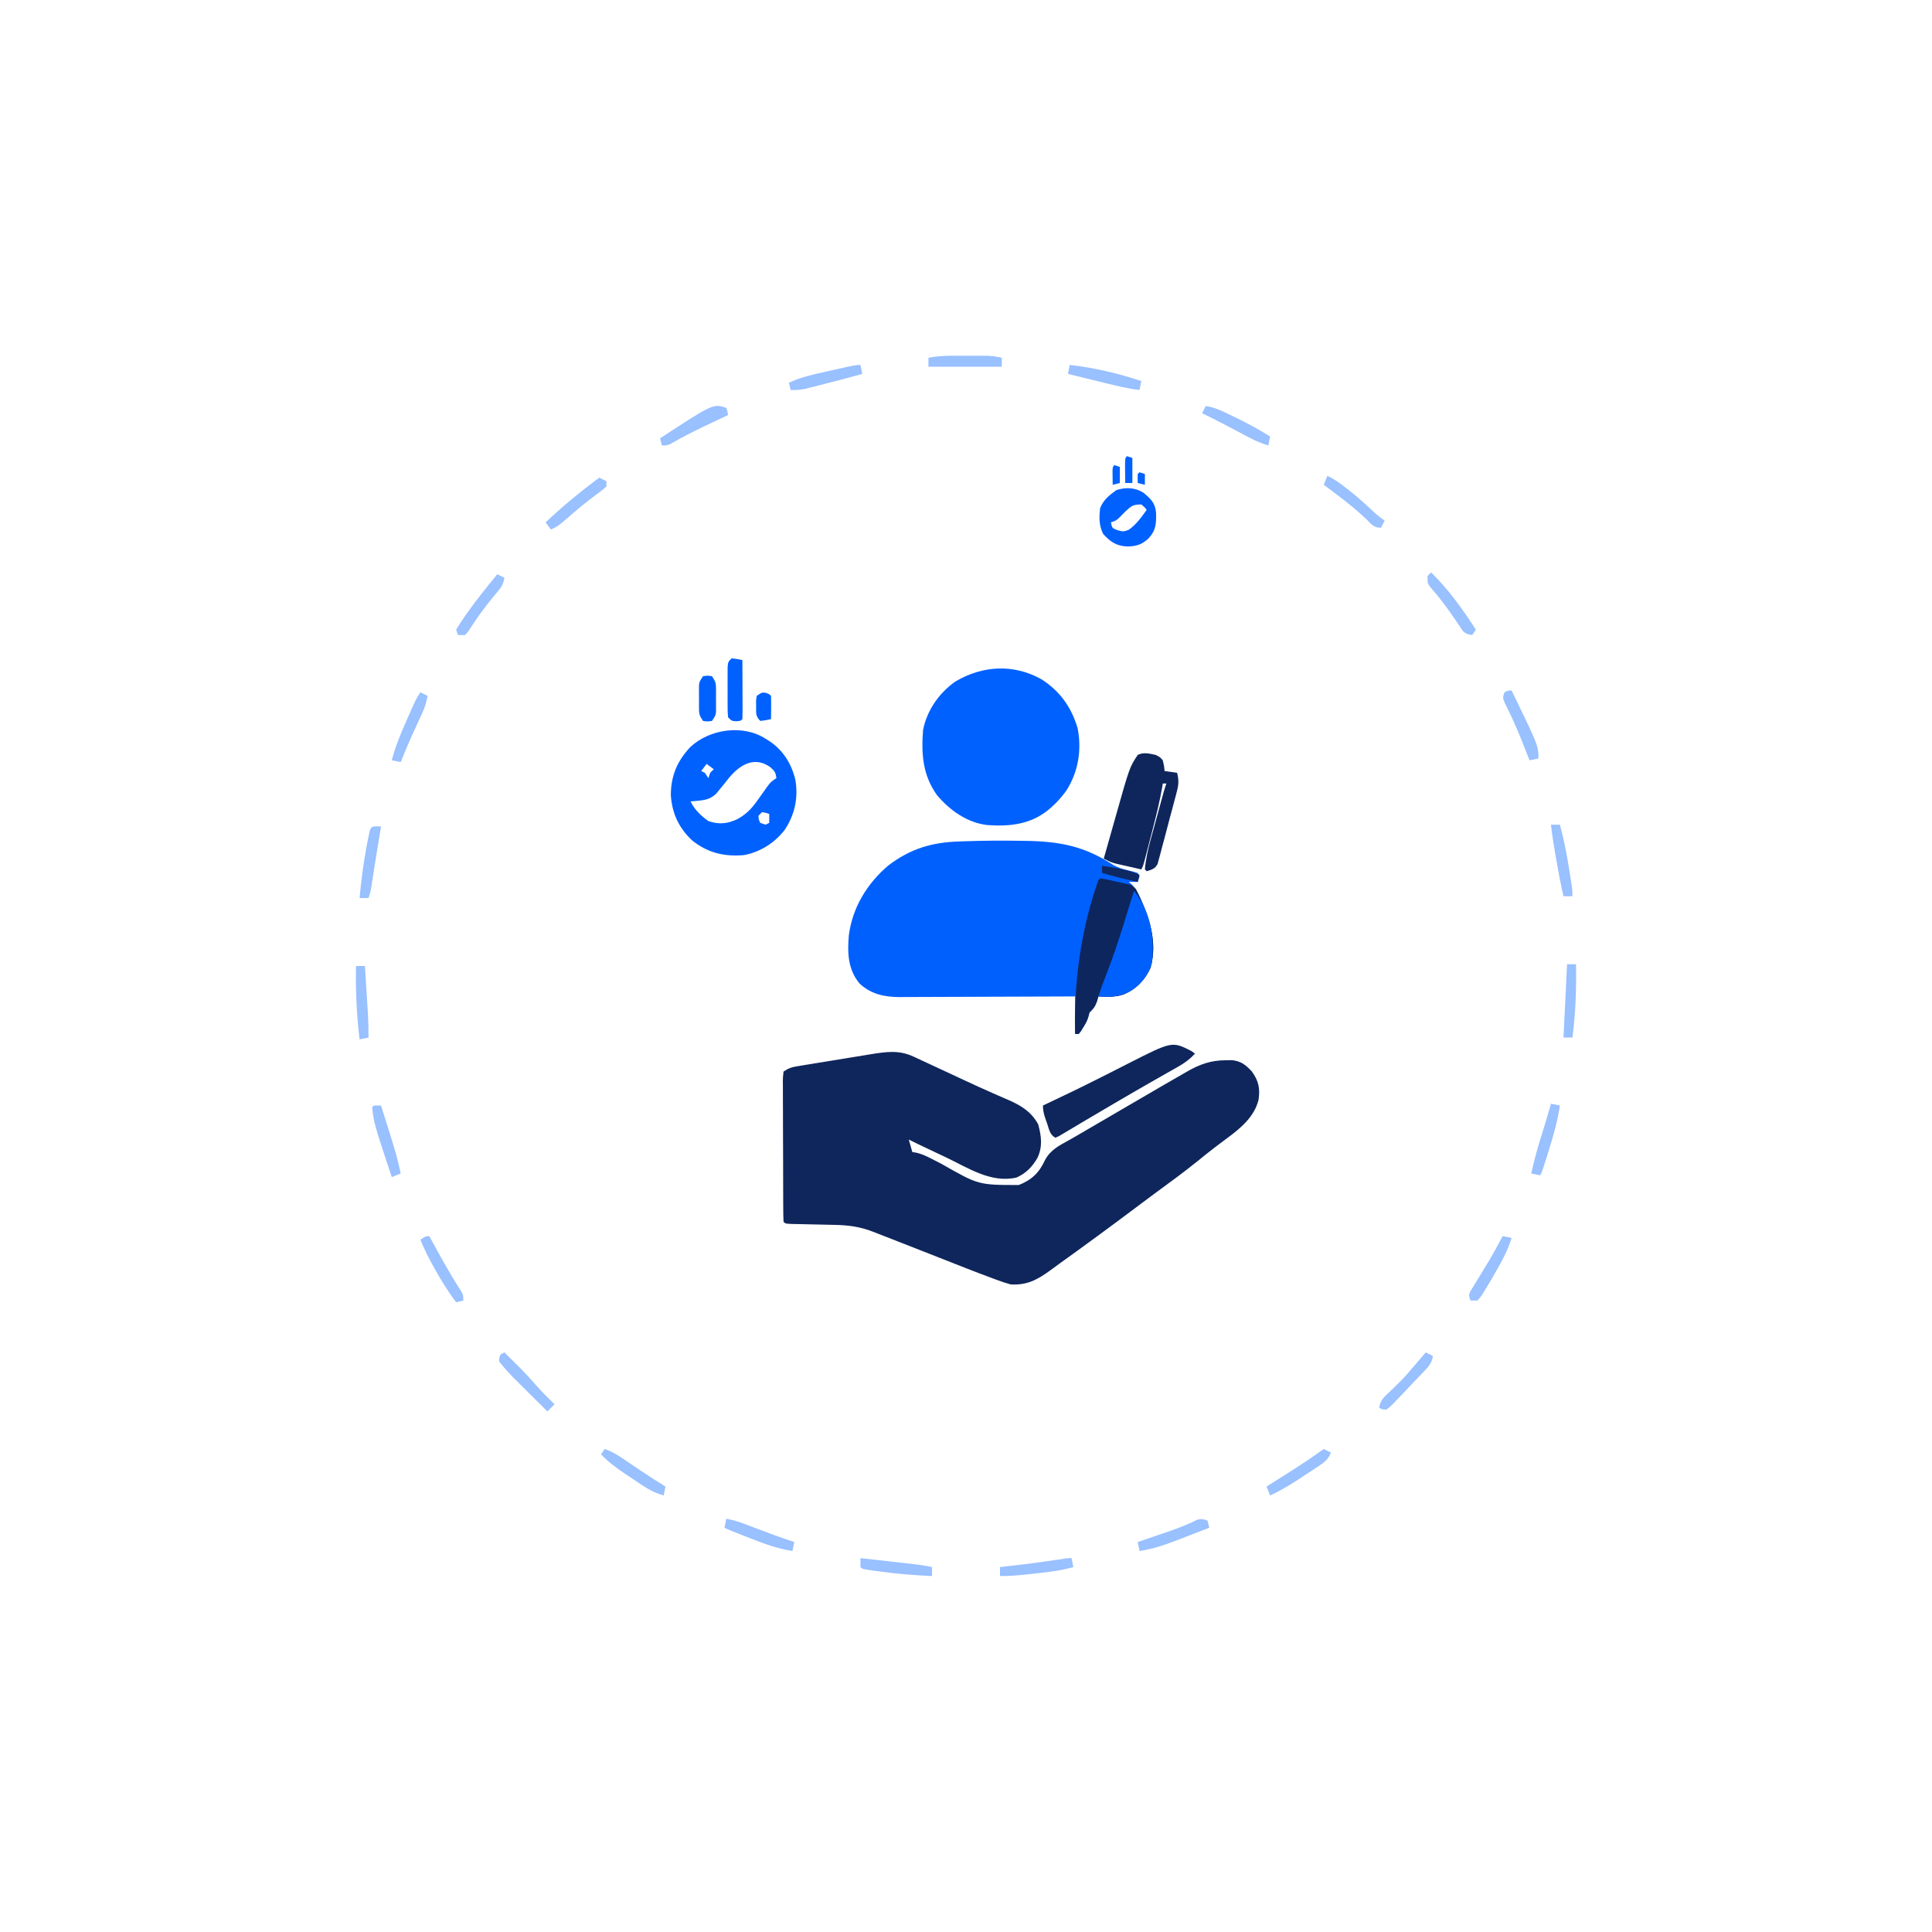 <?xml version="1.0" encoding="UTF-8"?>
<svg version="1.1" xmlns="http://www.w3.org/2000/svg" width="1080" height="1080">
<path d="M0 0 C0.991 0.455 0.991 0.455 2.002 0.919 C3.534 1.625 5.062 2.339 6.588 3.058 C9.609 4.482 12.64 5.884 15.672 7.285 C19.849 9.217 24.022 11.157 28.19 13.109 C33.482 15.584 38.792 18.008 44.145 20.352 C45.227 20.831 46.31 21.31 47.426 21.804 C49.453 22.698 51.485 23.58 53.523 24.446 C60.418 27.508 65.972 31.081 69.625 37.867 C71.393 44.43 72.159 50.18 69.234 56.512 C66.244 61.631 62.968 65.077 57.5 67.562 C43.185 70.866 30.44 62.145 17.875 56.188 C16.317 55.452 14.758 54.716 13.199 53.98 C1.085 48.259 1.085 48.259 -2.75 46.312 C-2.09 48.623 -1.43 50.932 -0.75 53.312 C-0.033 53.426 0.684 53.539 1.422 53.656 C4.429 54.354 6.756 55.411 9.496 56.824 C10.99 57.586 10.99 57.586 12.515 58.364 C13.562 58.904 14.609 59.444 15.688 60 C36.215 71.721 36.215 71.721 58.75 71.75 C65.98 68.917 70.138 64.88 73.375 57.875 C76.474 52.049 81.381 49.665 87.023 46.554 C90.555 44.585 94.032 42.521 97.519 40.473 C100.627 38.649 103.742 36.837 106.859 35.027 C111.02 32.611 115.177 30.187 119.328 27.754 C125.294 24.259 131.269 20.781 137.25 17.312 C138.822 16.399 138.822 16.399 140.426 15.467 C143.55 13.657 146.68 11.858 149.812 10.062 C150.758 9.513 151.704 8.964 152.678 8.398 C159.879 4.296 165.969 2.028 174.375 2 C175.553 1.983 176.731 1.966 177.945 1.949 C183.023 2.507 185.465 4.491 188.938 8.125 C192.826 13.484 193.72 17.627 192.789 24.078 C190.515 33.503 182.841 39.942 175.375 45.438 C173.843 46.586 172.311 47.735 170.781 48.887 C170.017 49.461 169.252 50.035 168.465 50.626 C165.214 53.101 162.045 55.673 158.875 58.25 C150.964 64.645 142.758 70.623 134.547 76.625 C131.095 79.161 127.672 81.735 124.25 84.312 C110.006 95.024 95.633 105.559 81.149 115.944 C79.486 117.143 77.834 118.357 76.184 119.574 C69.12 124.718 63.26 127.842 54.25 127.312 C51.65 126.59 49.244 125.819 46.734 124.867 C46.009 124.602 45.284 124.336 44.537 124.062 C34.467 120.341 24.486 116.379 14.5 112.438 C6.754 109.386 -0.996 106.343 -8.75 103.312 C-9.729 102.929 -10.707 102.545 -11.716 102.15 C-14.584 101.029 -17.456 99.916 -20.328 98.805 C-21.19 98.467 -22.051 98.129 -22.939 97.781 C-30.088 95.033 -36.515 94.169 -44.176 94.031 C-45.792 93.993 -47.409 93.956 -49.025 93.918 C-51.558 93.864 -54.091 93.812 -56.623 93.76 C-59.078 93.709 -61.533 93.651 -63.988 93.594 C-64.752 93.58 -65.515 93.567 -66.302 93.553 C-71.637 93.425 -71.637 93.425 -72.75 92.312 C-72.861 89.706 -72.907 87.127 -72.911 84.52 C-72.916 83.704 -72.921 82.887 -72.926 82.046 C-72.941 79.334 -72.948 76.622 -72.953 73.91 C-72.959 72.033 -72.965 70.156 -72.97 68.279 C-72.981 64.339 -72.987 60.398 -72.99 56.458 C-72.996 51.399 -73.02 46.341 -73.048 41.282 C-73.067 37.403 -73.072 33.525 -73.074 29.647 C-73.077 27.781 -73.085 25.915 -73.098 24.05 C-73.115 21.445 -73.113 18.84 -73.106 16.235 C-73.116 15.458 -73.125 14.681 -73.134 13.881 C-73.117 11.735 -73.117 11.735 -72.75 8.312 C-69.667 6.257 -68.07 5.848 -64.488 5.259 C-62.875 4.989 -62.875 4.989 -61.23 4.714 C-60.067 4.527 -58.905 4.341 -57.707 4.148 C-55.911 3.853 -55.911 3.853 -54.078 3.552 C-51.541 3.136 -49.003 2.725 -46.465 2.316 C-42.594 1.693 -38.726 1.054 -34.857 0.414 C-32.391 0.012 -29.924 -0.389 -27.457 -0.789 C-26.305 -0.98 -25.152 -1.17 -23.965 -1.367 C-15.269 -2.751 -8.214 -3.837 0 0 Z " fill="#0F265C" transform="translate(510.75,590.688)"/>
<path d="M0 0 C1.494 0.019 1.494 0.019 3.019 0.038 C22.365 0.334 36 2.872 52.48 13.617 C55.222 15.122 57.713 15.844 60.75 16.562 C63.672 17.254 63.672 17.254 66 18 C66.33 18.66 66.66 19.32 67 20 C66.67 20.99 66.34 21.98 66 23 C64.35 23 62.7 23 61 23 C61.878 23.752 61.878 23.752 62.773 24.52 C65.582 27.648 67.008 30.841 68.625 34.688 C68.931 35.409 69.236 36.131 69.551 36.875 C73.977 47.559 76.405 59.635 73.125 71.043 C69.93 77.989 65.197 82.808 58.188 85.875 C53.521 87.443 48.865 87.269 44 87 C43.598 88.392 43.598 88.392 43.188 89.812 C42.041 92.889 41.265 93.833 39 96 C38.783 96.901 38.783 96.901 38.562 97.82 C37.923 100.299 36.916 102.082 35.562 104.25 C35.131 104.956 34.699 105.663 34.254 106.391 C33.633 107.187 33.633 107.187 33 108 C32.34 108 31.68 108 31 108 C31 101.07 31 94.14 31 87 C26.254 87.024 26.254 87.024 21.412 87.048 C10.943 87.097 0.474 87.13 -9.996 87.155 C-16.342 87.171 -22.687 87.192 -29.033 87.226 C-35.16 87.259 -41.287 87.277 -47.415 87.285 C-49.749 87.29 -52.083 87.301 -54.418 87.317 C-57.695 87.339 -60.971 87.342 -64.248 87.341 C-65.207 87.351 -66.165 87.362 -67.153 87.373 C-75.648 87.335 -83.13 85.731 -89.496 79.809 C-96.038 71.942 -96.341 62.656 -95.5 52.918 C-93.51 37.324 -85.265 23.824 -73.363 13.773 C-61.035 4.382 -49.026 0.851 -33.75 0.375 C-32.7 0.338 -31.65 0.301 -30.568 0.262 C-20.374 -0.071 -10.197 -0.17 0 0 Z " fill="#0060FE" transform="translate(570,470)"/>
<path d="M0 0 C10.385 6.658 16.644 15.406 20.25 27.25 C22.673 39.468 20.673 51.8 13.938 62.312 C11.508 65.639 8.975 68.582 5.875 71.312 C5.325 71.805 4.774 72.297 4.207 72.805 C-5.83 81.124 -17.483 82.418 -30.07 81.54 C-41.452 80.28 -51.093 73.345 -58.332 64.82 C-66.379 53.564 -67.175 41.681 -66.125 28.312 C-63.897 17.297 -57.234 7.777 -48.125 1.312 C-32.861 -7.721 -15.586 -8.667 0 0 Z " fill="#0061FF" transform="translate(582.125,379.688)"/>
<path d="M0 0 C0.694 0.424 1.387 0.848 2.102 1.285 C9.742 6.422 14.233 13.614 16.531 22.465 C18.422 32.692 16.343 42.493 10.504 51.121 C4.697 58.375 -2.858 63.165 -12 65 C-23.013 65.998 -32.562 63.756 -41.219 56.695 C-48.581 49.688 -52.268 41.74 -52.996 31.641 C-53.012 20.893 -49.5 12.474 -42.188 4.688 C-31.497 -5.457 -12.627 -8.272 0 0 Z M-20.125 21.375 C-21.092 22.576 -22.05 23.785 -23 25 C-24.033 26.278 -25.074 27.549 -26.125 28.812 C-26.581 29.376 -27.038 29.939 -27.508 30.52 C-30.535 33.523 -33.589 34.258 -37.75 34.625 C-38.549 34.7 -39.348 34.775 -40.172 34.852 C-41.077 34.925 -41.077 34.925 -42 35 C-39.628 39.744 -36.262 42.939 -32 46 C-26.03 47.99 -21.502 47.526 -15.875 44.938 C-11.095 42.321 -8.14 39.397 -5 35 C-3.993 33.602 -3.993 33.602 -2.965 32.176 C-1.574 30.245 -0.196 28.305 1.168 26.355 C3 24 3 24 6 22 C5.66 18.83 5.001 18.001 2.562 15.812 C-6.077 9.702 -13.915 14.192 -20.125 21.375 Z M-33 14 C-34.485 15.98 -34.485 15.98 -36 18 C-35.01 18.495 -35.01 18.495 -34 19 C-33.01 20.485 -33.01 20.485 -32 22 C-31.67 21.01 -31.34 20.02 -31 19 C-30.34 18.34 -29.68 17.68 -29 17 C-30.32 16.01 -31.64 15.02 -33 14 Z M-2 41 C-2.66 41.66 -3.32 42.32 -4 43 C-3.914 45.093 -3.914 45.093 -3 47 C-2.01 47.33 -1.02 47.66 0 48 C0.66 47.67 1.32 47.34 2 47 C2 45.35 2 43.7 2 42 C0.108 41.319 0.108 41.319 -2 41 Z " fill="#0061FF" transform="translate(428,413)"/>
<path d="M0 0 C3.016 0.386 5.973 1.142 8.938 1.812 C10.193 2.08 10.193 2.08 11.475 2.354 C12.276 2.532 13.077 2.711 13.902 2.895 C15.008 3.14 15.008 3.14 16.136 3.39 C18 4 18 4 20 6 C26.712 19.693 32.556 34.633 28.125 50.043 C24.93 56.989 20.197 61.808 13.188 64.875 C8.521 66.443 3.865 66.269 -1 66 C-1.268 66.928 -1.536 67.856 -1.812 68.812 C-2.959 71.889 -3.735 72.833 -6 75 C-6.144 75.601 -6.289 76.201 -6.438 76.82 C-7.077 79.299 -8.084 81.082 -9.438 83.25 C-9.869 83.956 -10.301 84.663 -10.746 85.391 C-11.16 85.922 -11.574 86.453 -12 87 C-12.66 87 -13.32 87 -14 87 C-14.807 58.318 -10.678 28.168 -1 1 C-0.67 0.67 -0.34 0.34 0 0 Z " fill="#0E265E" transform="translate(615,491)"/>
<path d="M0 0 C2.438 1.188 2.438 1.188 4 3 C4.75 6.188 4.75 6.188 5 9 C7.31 9.33 9.62 9.66 12 10 C12.955 13.72 12.967 16.236 12 19.942 C11.755 20.896 11.511 21.85 11.259 22.834 C10.849 24.36 10.849 24.36 10.43 25.918 C10.152 26.972 9.873 28.025 9.587 29.111 C8.996 31.334 8.399 33.555 7.796 35.775 C6.877 39.18 5.993 42.592 5.109 46.006 C4.531 48.165 3.95 50.323 3.367 52.48 C3.105 53.504 2.844 54.528 2.574 55.583 C2.311 56.528 2.048 57.473 1.777 58.446 C1.554 59.279 1.331 60.112 1.102 60.971 C-0.398 63.734 -2.064 64.121 -5 65 C-5.495 64.505 -5.495 64.505 -6 64 C-5.511 58.211 -4.3 52.817 -2.75 47.23 C-2.532 46.428 -2.314 45.625 -2.089 44.798 C-1.398 42.26 -0.699 39.724 0 37.188 C0.469 35.467 0.938 33.746 1.406 32.025 C4.782 19.654 4.782 19.654 6 16 C5.34 16 4.68 16 4 16 C3.909 16.585 3.817 17.169 3.723 17.771 C2.304 26.196 0.209 34.413 -1.941 42.674 C-2.569 45.088 -3.19 47.504 -3.811 49.92 C-4.208 51.458 -4.606 52.997 -5.004 54.535 C-5.189 55.256 -5.375 55.977 -5.566 56.719 C-6.884 61.768 -6.884 61.768 -8 64 C-10.752 63.381 -13.501 62.755 -16.25 62.125 C-17.027 61.951 -17.805 61.777 -18.605 61.598 C-19.36 61.424 -20.114 61.25 -20.891 61.07 C-21.582 60.913 -22.273 60.756 -22.985 60.594 C-25.148 59.956 -26.998 59.029 -29 58 C-27.37 52.218 -25.734 46.439 -24.093 40.66 C-23.537 38.698 -22.982 36.737 -22.429 34.774 C-14.567 6.895 -14.567 6.895 -10 0 C-6.743 -1.628 -3.433 -0.755 0 0 Z " fill="#0F265C" transform="translate(646,422)"/>
<path d="M0 0 C0.959 0.712 0.959 0.712 1.938 1.438 C-0.897 4.489 -3.678 6.568 -7.297 8.617 C-8.333 9.209 -9.37 9.801 -10.438 10.41 C-12.108 11.352 -12.108 11.352 -13.812 12.312 C-14.983 12.979 -16.154 13.646 -17.324 14.314 C-19.126 15.343 -20.929 16.372 -22.733 17.398 C-28.577 20.722 -34.384 24.106 -40.188 27.5 C-41.152 28.062 -42.117 28.624 -43.111 29.203 C-48.365 32.265 -53.603 35.35 -58.828 38.461 C-59.934 39.116 -61.04 39.77 -62.179 40.445 C-64.315 41.71 -66.447 42.982 -68.575 44.26 C-69.527 44.823 -70.48 45.385 -71.461 45.965 C-72.724 46.719 -72.724 46.719 -74.013 47.488 C-75.028 47.958 -75.028 47.958 -76.062 48.438 C-79.211 46.863 -79.603 43.722 -80.688 40.562 C-81.032 39.605 -81.032 39.605 -81.383 38.629 C-82.387 35.765 -83.062 33.495 -83.062 30.438 C-82.565 30.204 -82.067 29.97 -81.554 29.729 C-71.111 24.811 -60.725 19.795 -50.426 14.582 C-49.589 14.16 -48.753 13.737 -47.891 13.302 C-43.686 11.178 -39.485 9.046 -35.291 6.901 C-10.828 -5.525 -10.828 -5.525 0 0 Z " fill="#0F265C" transform="translate(666.062,587.562)"/>
<path d="M0 0 C9.195 11.501 11.378 25.714 10 40 C8.006 46.936 4.096 52.152 -2 56 C-7.867 59.215 -13.419 59.364 -20 59 C-18.891 55.529 -17.675 52.122 -16.336 48.734 C-11.132 35.544 -6.841 22.178 -2.786 8.594 C-1.912 5.71 -0.981 2.849 0 0 Z " fill="#0060FD" transform="translate(634,498)"/>
<path d="M0 0 C3.964 3.379 6.392 5.556 6.91 10.965 C7.069 16.998 6.967 20.842 2.672 25.477 C-1.028 28.906 -3.907 29.776 -8.828 29.977 C-15.249 29.715 -18.374 27.585 -22.703 22.914 C-25.002 18.051 -24.984 13.767 -24.328 8.477 C-22.526 3.87 -19.239 1.35 -15.328 -1.523 C-10.078 -3.27 -4.679 -3.062 0 0 Z M-10.328 10.477 C-11.194 11.363 -12.061 12.25 -12.953 13.164 C-15.328 15.477 -15.328 15.477 -18.328 16.477 C-17.638 19.714 -17.638 19.714 -14.641 20.852 C-11.37 21.721 -11.37 21.721 -8.391 20.664 C-4.117 17.612 -1.345 13.733 1.672 9.477 C0.423 7.893 0.423 7.893 -1.328 6.477 C-6.133 6.477 -6.857 7.344 -10.328 10.477 Z " fill="#0061FF" transform="translate(639.328,275.523)"/>
<path d="M0 0 C3.125 0.375 3.125 0.375 6 1 C6.025 5.681 6.043 10.363 6.055 15.044 C6.06 16.638 6.067 18.232 6.075 19.825 C6.088 22.112 6.093 24.398 6.098 26.684 C6.103 27.4 6.108 28.117 6.113 28.855 C6.113 30.571 6.062 32.286 6 34 C5 35 5 35 2.562 35.188 C0 35 0 35 -2 33 C-2.259 29.959 -2.259 29.959 -2.266 26.094 C-2.268 25.413 -2.269 24.733 -2.271 24.032 C-2.273 22.593 -2.269 21.153 -2.261 19.714 C-2.25 17.509 -2.261 15.303 -2.273 13.098 C-2.272 11.701 -2.27 10.303 -2.266 8.906 C-2.263 7.631 -2.261 6.355 -2.259 5.041 C-2 2 -2 2 0 0 Z " fill="#0061FF" transform="translate(409,368)"/>
<path d="M0 0 C3.706 1.648 6.81 3.971 10 6.438 C10.564 6.871 11.128 7.305 11.708 7.752 C16.397 11.415 20.804 15.337 25.129 19.42 C27.348 21.514 29.45 23.3 32 25 C31.34 26.32 30.68 27.64 30 29 C25.791 29 24.86 27.227 21.875 24.312 C14.434 17.212 6.243 11.129 -2 5 C-1.34 3.35 -0.68 1.7 0 0 Z " fill="#99C0FF" transform="translate(742,266)"/>
<path d="M0 0 C9.857 9.665 17.572 20.431 25 32 C24.34 32.99 23.68 33.98 23 35 C20.567 34.62 19.301 34.319 17.587 32.5 C17.163 31.864 16.738 31.227 16.301 30.57 C15.818 29.862 15.335 29.154 14.837 28.425 C14.334 27.666 13.831 26.907 13.312 26.125 C9.024 19.815 4.609 13.916 -0.453 8.199 C-2 6 -2 6 -2 2 C-1.34 1.34 -0.68 0.68 0 0 Z " fill="#99C0FF" transform="translate(800,320)"/>
<path d="M0 0 C1.32 0.66 2.64 1.32 4 2 C3.412 5.025 2.569 6.86 0.594 9.215 C0.101 9.813 -0.391 10.411 -0.898 11.027 C-1.691 11.973 -1.691 11.973 -2.5 12.938 C-7.461 18.949 -11.884 25.107 -16.062 31.684 C-16.702 32.448 -17.341 33.212 -18 34 C-19.32 34 -20.64 34 -22 34 C-22.495 32.515 -22.495 32.515 -23 31 C-21.528 28.452 -20.019 26.134 -18.312 23.75 C-17.822 23.051 -17.332 22.351 -16.827 21.631 C-11.533 14.172 -5.812 7.059 0 0 Z " fill="#99C0FF" transform="translate(278,321)"/>
<path d="M0 0 C1.32 0.66 2.64 1.32 4 2 C4 2.99 4 3.98 4 5 C2.161 6.61 0.354 8.02 -1.625 9.438 C-7.431 13.728 -12.925 18.278 -18.329 23.064 C-21.075 25.469 -23.602 27.604 -27 29 C-27.99 27.68 -28.98 26.36 -30 25 C-20.489 15.994 -10.504 7.826 0 0 Z " fill="#99C0FF" transform="translate(335,267)"/>
<path d="M0 0 C5.105 1.678 9.228 4.686 13.625 7.688 C15.229 8.77 16.833 9.852 18.438 10.934 C19.215 11.458 19.992 11.983 20.793 12.523 C25.141 15.433 29.564 18.225 34 21 C33.505 23.475 33.505 23.475 33 26 C28.606 24.705 25.146 23.018 21.34 20.48 C20.299 19.788 19.258 19.095 18.186 18.381 C17.114 17.657 16.042 16.933 14.938 16.188 C13.862 15.475 12.786 14.763 11.678 14.029 C6.645 10.656 2.201 7.397 -2 3 C-1.34 2.01 -0.68 1.02 0 0 Z " fill="#99C0FF" transform="translate(338,810)"/>
<path d="M0 0 C2.475 0.495 2.475 0.495 5 1 C3.602 5.607 1.72 9.777 -0.562 14 C-0.909 14.641 -1.255 15.283 -1.612 15.944 C-4.207 20.68 -6.909 25.345 -9.75 29.938 C-10.114 30.547 -10.478 31.156 -10.854 31.783 C-11.922 33.465 -11.922 33.465 -14 36 C-15.32 36 -16.64 36 -18 36 C-19 33 -19 33 -18.015 30.814 C-17.504 29.978 -16.992 29.143 -16.465 28.281 C-15.902 27.348 -15.339 26.415 -14.76 25.453 C-13.858 23.991 -13.858 23.991 -12.938 22.5 C-11.778 20.595 -10.62 18.689 -9.465 16.781 C-8.892 15.838 -8.32 14.894 -7.73 13.922 C-5.024 9.351 -2.501 4.685 0 0 Z " fill="#99C0FF" transform="translate(840,691)"/>
<path d="M0 0 C1.32 0.66 2.64 1.32 4 2 C2.496 5.921 0.293 7.466 -3.164 9.75 C-4.204 10.441 -5.245 11.132 -6.316 11.844 C-7.408 12.555 -8.5 13.267 -9.625 14 C-10.694 14.712 -11.762 15.423 -12.863 16.156 C-18.433 19.828 -23.949 23.187 -30 26 C-30.66 24.35 -31.32 22.7 -32 21 C-31.386 20.613 -30.772 20.225 -30.139 19.826 C-27.3 18.032 -24.462 16.235 -21.625 14.438 C-20.659 13.828 -19.694 13.219 -18.699 12.592 C-12.343 8.56 -6.126 4.373 0 0 Z " fill="#99C0FF" transform="translate(740,810)"/>
<path d="M0 0 C0.291 0.538 0.583 1.076 0.883 1.63 C6.213 11.449 11.553 21.191 17.637 30.566 C19 33 19 33 19 36 C17.02 36.495 17.02 36.495 15 37 C10.364 30.891 6.471 24.507 2.75 17.812 C2.326 17.053 1.902 16.293 1.465 15.51 C-0.961 11.094 -3.097 6.666 -5 2 C-2 0 -2 0 0 0 Z " fill="#99C0FF" transform="translate(240,691)"/>
<path d="M0 0 C5.133 0.643 9.457 2.908 14.062 5.125 C14.901 5.525 15.74 5.925 16.605 6.338 C23.282 9.563 29.697 13.087 36 17 C35.505 19.475 35.505 19.475 35 22 C29.556 20.425 24.834 17.927 19.875 15.25 C18.189 14.351 16.503 13.452 14.816 12.555 C13.998 12.119 13.18 11.683 12.336 11.233 C7.602 8.734 2.806 6.36 -2 4 C-1.34 2.68 -0.68 1.36 0 0 Z " fill="#99C0FF" transform="translate(674,227)"/>
<path d="M0 0 C0.688 2.062 0.688 2.062 1 4 C0.361 4.302 -0.278 4.604 -0.937 4.915 C-3.897 6.315 -6.855 7.72 -9.812 9.125 C-10.817 9.599 -11.822 10.074 -12.857 10.562 C-18.95 13.462 -24.879 16.53 -30.729 19.894 C-33 21 -33 21 -36 21 C-36.33 19.68 -36.66 18.36 -37 17 C-7.262 -2.421 -7.262 -2.421 0 0 Z " fill="#99C0FF" transform="translate(406,228)"/>
<path d="M0 0 C15 30.907 15 30.907 15 38 C12.525 38.495 12.525 38.495 10 39 C9.794 38.473 9.589 37.945 9.377 37.402 C8.402 34.912 7.421 32.424 6.438 29.938 C6.081 29.035 5.724 28.132 5.356 27.201 C2.581 20.265 -0.504 13.55 -3.848 6.871 C-5 4 -5 4 -4 1 C-2 0 -2 0 0 0 Z " fill="#99C0FF" transform="translate(845,386)"/>
<path d="M0 0 C0.495 1.98 0.495 1.98 1 4 C-2.943 5.54 -6.89 7.07 -10.841 8.59 C-12.18 9.107 -13.518 9.627 -14.855 10.149 C-22.458 13.12 -29.874 15.823 -38 17 C-38.33 15.35 -38.66 13.7 -39 12 C-37.889 11.622 -37.889 11.622 -36.756 11.237 C-33.357 10.079 -29.96 8.915 -26.562 7.75 C-25.398 7.354 -24.233 6.959 -23.033 6.551 C-17.141 4.526 -11.439 2.445 -5.883 -0.39 C-3.566 -1.141 -2.271 -0.779 0 0 Z " fill="#99C0FF" transform="translate(675,850)"/>
<path d="M0 0 C13.456 1.524 27.157 4.719 40 9 C39.67 10.65 39.34 12.3 39 14 C32.39 13.232 26.019 11.644 19.562 10.062 C17.922 9.665 17.922 9.665 16.248 9.26 C10.493 7.863 4.743 6.445 -1 5 C-0.67 3.35 -0.34 1.7 0 0 Z " fill="#99C0FF" transform="translate(598,204)"/>
<path d="M0 0 C3.658 0.639 6.956 1.635 10.422 2.961 C11.448 3.35 12.474 3.74 13.531 4.141 C14.593 4.548 15.656 4.955 16.75 5.375 C23.792 8.064 30.829 10.675 38 13 C37.67 14.65 37.34 16.3 37 18 C28.715 16.745 21.264 14.021 13.5 10.938 C12.322 10.478 11.144 10.018 9.93 9.545 C1.461 6.23 1.461 6.23 -1 5 C-0.67 3.35 -0.34 1.7 0 0 Z " fill="#99C0FF" transform="translate(406,849)"/>
<path d="M0 0 C1.128 1.128 2.256 2.257 3.383 3.387 C4.539 4.54 5.701 5.688 6.867 6.832 C10.829 10.739 14.566 14.749 18.191 18.969 C21.305 22.466 24.651 25.73 28 29 C26.68 30.32 25.36 31.64 24 33 C20.955 29.98 17.914 26.957 14.875 23.93 C13.843 22.903 12.81 21.877 11.777 20.852 C10.282 19.37 8.791 17.885 7.301 16.398 C5.958 15.063 5.958 15.063 4.587 13.701 C1.887 10.882 -0.616 8.091 -3 5 C-2.938 2.688 -2.938 2.688 -2 1 C-1.34 0.67 -0.68 0.34 0 0 Z " fill="#99C0FF" transform="translate(282,756)"/>
<path d="M0 0 C1.32 0 2.64 0 4 0 C5.25 3.964 6.495 7.929 7.735 11.896 C8.157 13.241 8.58 14.586 9.004 15.931 C11.307 23.233 13.499 30.485 15 38 C13.35 38.66 11.7 39.32 10 40 C0.114 10.163 0.114 10.163 -1 1 C-0.67 0.67 -0.34 0.34 0 0 Z " fill="#99C0FF" transform="translate(209,618)"/>
<path d="M0 0 C1.65 0.33 3.3 0.66 5 1 C3.71 9.445 1.511 17.426 -1.062 25.562 C-1.427 26.736 -1.791 27.91 -2.166 29.119 C-4.836 37.672 -4.836 37.672 -6 40 C-7.65 39.67 -9.3 39.34 -11 39 C-9.548 31.987 -7.627 25.211 -5.5 18.375 C-4.885 16.383 -4.27 14.391 -3.656 12.398 C-3.227 11.008 -3.227 11.008 -2.789 9.589 C-1.818 6.403 -0.898 3.207 0 0 Z " fill="#99C0FF" transform="translate(867,617)"/>
<path d="M0 0 C1.32 0.66 2.64 1.32 4 2 C3.415 5.407 2.559 8.307 1.109 11.441 C0.732 12.267 0.354 13.093 -0.035 13.944 C-0.637 15.24 -0.637 15.24 -1.25 16.562 C-2.068 18.35 -2.884 20.137 -3.699 21.926 C-4.094 22.792 -4.489 23.657 -4.896 24.549 C-7.045 29.319 -9.039 34.151 -11 39 C-12.65 38.67 -14.3 38.34 -16 38 C-13.875 30.009 -10.813 22.599 -7.438 15.062 C-6.943 13.94 -6.449 12.818 -5.939 11.662 C-2.284 3.426 -2.284 3.426 0 0 Z " fill="#99C0FF" transform="translate(235,387)"/>
<path d="M0 0 C0.495 2.475 0.495 2.475 1 5 C-6.005 7.025 -13.056 8.838 -20.125 10.625 C-21.387 10.95 -22.649 11.275 -23.949 11.609 C-25.773 12.07 -25.773 12.07 -27.633 12.539 C-28.735 12.82 -29.837 13.1 -30.973 13.389 C-33.753 13.95 -36.177 14.123 -39 14 C-39.33 12.68 -39.66 11.36 -40 10 C-33.545 6.857 -26.86 5.421 -19.875 3.875 C-18.708 3.611 -17.542 3.346 -16.34 3.074 C-2.717 0 -2.717 0 0 0 Z " fill="#99C0FF" transform="translate(481,204)"/>
<path d="M0 0 C1.32 0.66 2.64 1.32 4 2 C3.539 6.369 0.648 8.915 -2.25 11.938 C-3.043 12.775 -3.043 12.775 -3.852 13.629 C-4.977 14.813 -6.107 15.992 -7.24 17.168 C-9.024 19.025 -10.785 20.9 -12.547 22.777 C-13.697 23.978 -14.848 25.177 -16 26.375 C-16.539 26.952 -17.078 27.53 -17.634 28.125 C-19.188 29.711 -19.188 29.711 -22 32 C-24.375 31.852 -24.375 31.852 -26 31 C-25.595 26.527 -22.451 24.16 -19.375 21.25 C-18.274 20.18 -17.175 19.109 -16.078 18.035 C-15.546 17.516 -15.015 16.996 -14.467 16.461 C-11.461 13.467 -8.73 10.244 -6 7 C-4.855 5.666 -3.709 4.333 -2.562 3 C-1.717 2.01 -0.871 1.02 0 0 Z " fill="#99C0FF" transform="translate(797,756)"/>
<path d="M0 0 C1.207 0.031 1.207 0.031 2.438 0.062 C2.317 0.777 2.197 1.492 2.073 2.228 C1.158 7.681 0.262 13.136 -0.598 18.598 C-0.767 19.673 -0.937 20.749 -1.111 21.857 C-1.459 24.071 -1.806 26.284 -2.15 28.498 C-2.319 29.562 -2.487 30.626 -2.66 31.723 C-2.885 33.156 -2.885 33.156 -3.114 34.617 C-3.562 37.062 -3.562 37.062 -4.562 40.062 C-6.213 40.062 -7.862 40.062 -9.562 40.062 C-8.64 30.118 -7.37 20.315 -5.5 10.5 C-5.326 9.578 -5.151 8.656 -4.972 7.706 C-3.477 0.085 -3.477 0.085 0 0 Z " fill="#99C0FF" transform="translate(210.562,461.938)"/>
<path d="M0 0 C1.65 0 3.3 0 5 0 C7.22 8.299 8.883 16.573 10.188 25.062 C10.365 26.176 10.542 27.289 10.725 28.436 C12 36.566 12 36.566 12 40 C10.35 40 8.7 40 7 40 C5.427 33.177 4.124 26.338 2.938 19.438 C2.764 18.448 2.591 17.459 2.412 16.439 C1.465 10.97 0.636 5.514 0 0 Z " fill="#99C0FF" transform="translate(867,461)"/>
<path d="M0 0 C2.5 -0.375 2.5 -0.375 5 0 C7.069 3.104 7.255 3.819 7.266 7.344 C7.268 8.178 7.271 9.012 7.273 9.871 C7.266 10.739 7.258 11.606 7.25 12.5 C7.258 13.368 7.265 14.235 7.273 15.129 C7.271 15.963 7.268 16.797 7.266 17.656 C7.263 18.417 7.261 19.179 7.259 19.963 C7 22 7 22 5 25 C2.5 25.375 2.5 25.375 0 25 C-2.069 21.896 -2.255 21.181 -2.266 17.656 C-2.268 16.822 -2.271 15.988 -2.273 15.129 C-2.266 14.261 -2.258 13.394 -2.25 12.5 C-2.258 11.632 -2.265 10.765 -2.273 9.871 C-2.27 8.62 -2.27 8.62 -2.266 7.344 C-2.263 6.583 -2.261 5.821 -2.259 5.037 C-2 3 -2 3 0 0 Z " fill="#0061FF" transform="translate(393,378)"/>
<path d="M0 0 C0.495 2.475 0.495 2.475 1 5 C-6.132 7.035 -13.262 7.846 -20.625 8.625 C-21.826 8.759 -23.028 8.893 -24.266 9.031 C-29.544 9.605 -34.685 10.075 -40 10 C-40 8.35 -40 6.7 -40 5 C-38.966 4.879 -38.966 4.879 -37.911 4.756 C-20.999 2.811 -20.999 2.811 -4.16 0.332 C-2 0 -2 0 0 0 Z " fill="#99C0FF" transform="translate(599,871)"/>
<path d="M0 0 C1.65 0 3.3 0 5 0 C5.255 13.829 4.774 27.28 3 41 C1.35 41 -0.3 41 -2 41 C-1.939 39.8 -1.879 38.6 -1.816 37.363 C-1.19 24.91 -0.588 12.455 0 0 Z " fill="#99C0FF" transform="translate(876,539)"/>
<path d="M0 0 C1.312 -0.001 2.623 -0.003 3.975 -0.004 C4.65 -0.002 5.326 0 6.023 0.002 C8.087 0.008 10.152 0.002 12.217 -0.004 C14.182 -0.002 14.182 -0.002 16.188 0 C17.38 0.001 18.572 0.002 19.801 0.003 C22.671 0.119 25.24 0.471 28.027 1.133 C28.027 2.783 28.027 4.433 28.027 6.133 C14.497 6.133 0.967 6.133 -12.973 6.133 C-12.973 4.483 -12.973 2.833 -12.973 1.133 C-8.595 0.293 -4.455 0.004 0 0 Z " fill="#99C0FF" transform="translate(531.973,198.867)"/>
<path d="M0 0 C4.893 0.549 9.786 1.1 14.679 1.654 C16.342 1.842 18.006 2.029 19.669 2.216 C22.065 2.484 24.46 2.755 26.855 3.027 C27.595 3.11 28.335 3.192 29.097 3.277 C32.773 3.697 36.386 4.203 40 5 C40 6.65 40 8.3 40 10 C30.263 9.625 20.659 8.812 11 7.5 C10.027 7.369 9.053 7.239 8.05 7.104 C1.13 6.13 1.13 6.13 0 5 C-0.041 3.334 -0.043 1.666 0 0 Z " fill="#99C0FF" transform="translate(481,871)"/>
<path d="M0 0 C1.65 0 3.3 0 5 0 C5.288 4.571 5.572 9.143 5.854 13.715 C5.951 15.267 6.048 16.82 6.146 18.373 C6.287 20.614 6.425 22.856 6.562 25.098 C6.606 25.783 6.65 26.469 6.695 27.176 C6.955 31.457 7.039 35.712 7 40 C4.525 40.495 4.525 40.495 2 41 C0.348 27.271 -0.25 13.825 0 0 Z " fill="#99C0FF" transform="translate(199,540)"/>
<path d="M0 0 C1.875 0.688 1.875 0.688 2.875 1.688 C2.948 3.874 2.959 6.063 2.938 8.25 C2.928 9.448 2.919 10.645 2.91 11.879 C2.899 12.806 2.887 13.733 2.875 14.688 C0 15.312 0 15.312 -3.125 15.688 C-5.826 12.987 -5.424 11.447 -5.438 7.688 C-5.454 6.615 -5.471 5.543 -5.488 4.438 C-5.368 3.53 -5.249 2.623 -5.125 1.688 C-2.125 -0.312 -2.125 -0.312 0 0 Z " fill="#0061FF" transform="translate(428.125,387.312)"/>
<path d="M0 0 C7.386 0.957 14.141 2.041 21 5 C20.67 6.32 20.34 7.64 20 9 C13.261 7.564 6.634 5.86 0 4 C0 2.68 0 1.36 0 0 Z " fill="#0E2863" transform="translate(616,484)"/>
<path d="M0 0 C0.99 0.33 1.98 0.66 3 1 C3 5.62 3 10.24 3 15 C1.68 15 0.36 15 -1 15 C-1.027 12.688 -1.046 10.375 -1.062 8.062 C-1.074 6.775 -1.086 5.487 -1.098 4.16 C-1 1 -1 1 0 0 Z " fill="#0061FF" transform="translate(630,255)"/>
<path d="M0 0 C0.99 0.33 1.98 0.66 3 1 C3 3.97 3 6.94 3 10 C1.68 10.33 0.36 10.66 -1 11 C-1.027 9.354 -1.046 7.708 -1.062 6.062 C-1.074 5.146 -1.086 4.229 -1.098 3.285 C-1 1 -1 1 0 0 Z " fill="#0061FF" transform="translate(623,260)"/>
<path d="M0 0 C0.99 0.33 1.98 0.66 3 1 C3 2.98 3 4.96 3 7 C1.68 6.67 0.36 6.34 -1 6 C-1.043 4.334 -1.041 2.666 -1 1 C-0.67 0.67 -0.34 0.34 0 0 Z " fill="#0061FF" transform="translate(637,264)"/>
</svg>
